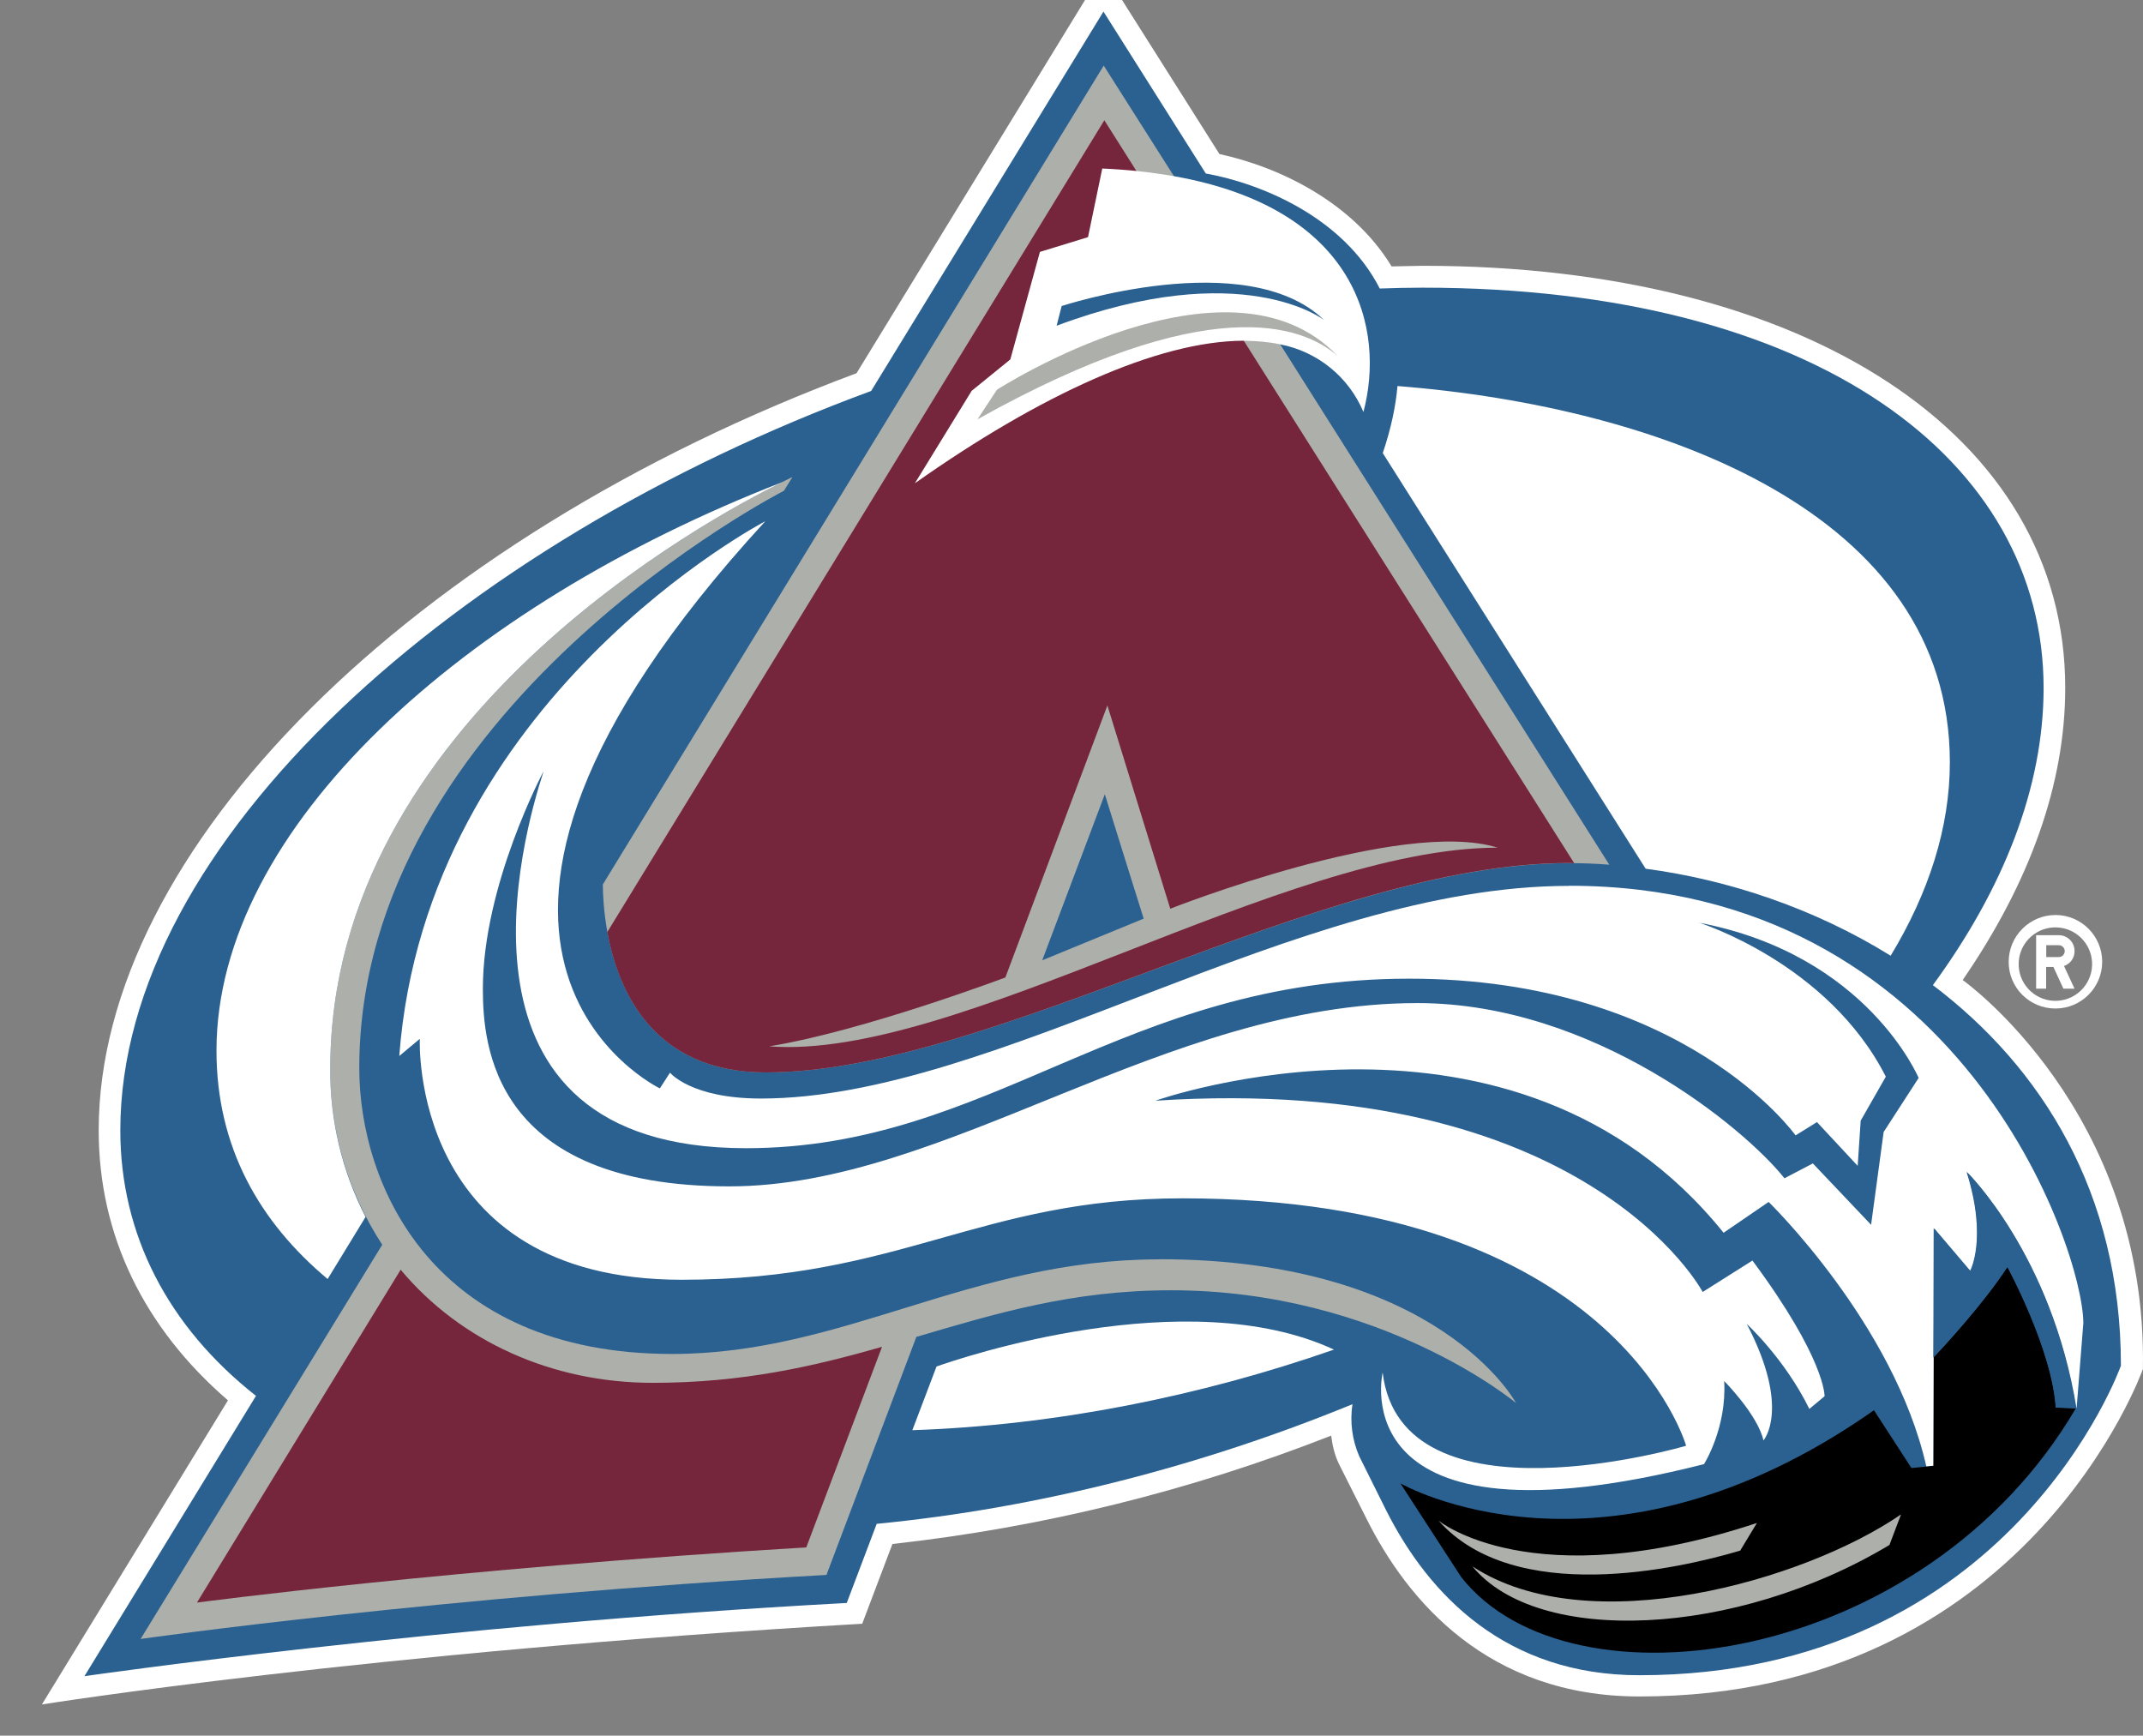 <?xml version="1.0" encoding="utf-8"?>
<!-- Generator: Adobe Illustrator 15.1.0, SVG Export Plug-In . SVG Version: 6.00 Build 0)  -->
<!DOCTYPE svg PUBLIC "-//W3C//DTD SVG 1.1//EN" "http://www.w3.org/Graphics/SVG/1.1/DTD/svg11.dtd">
<svg version="1.1" id="Layer_1" xmlns="http://www.w3.org/2000/svg" xmlns:xlink="http://www.w3.org/1999/xlink" x="0px" y="0px"
	 width="435.031px" height="352.309px" viewBox="0 0 435.031 352.309" enable-background="new 0 0 435.031 352.309"
	 xml:space="preserve">
<rect x="0" y="0" width="435.031" height="352.309" fill="#808080" stroke="none"/>
<g>
	<path fill="#FFFFFF" d="M407.765,195.269c0,5.198,4.218,9.441,9.491,9.441c5.241,0,9.49-4.25,9.49-9.491
		c0-5.242-4.249-9.491-9.49-9.491C412,185.742,407.751,190.013,407.765,195.269c-0.001,0.007-0.001,0.016,0,0.024V195.269z
		 M424.687,195.269c0.235,4.109-2.905,7.634-7.016,7.87c-4.111,0.236-7.635-2.905-7.871-7.016c-0.017-0.285-0.017-0.57,0-0.854
		c0.236-4.111,3.76-7.253,7.871-7.017C421.453,188.47,424.47,191.488,424.687,195.269z"/>
	<path fill="#FFFFFF" d="M413.333,200.688h2.035v-4.414h1.472l2.035,4.414h2.257l-2.134-4.61c1.308-0.441,2.173-1.687,2.134-3.065
		c0-1.761-1.428-3.188-3.188-3.188h-4.61V200.688z M415.392,191.86h2.551c0.664,0,1.201,0.538,1.201,1.202
		c0,0.663-0.537,1.201-1.201,1.201h-2.551v-2.354V191.86z"/>
</g>
<path fill="#FFFFFF" d="M398.397,198.971c13.732-19.963,20.846-39.907,20.846-59.355c0-51.208-52.435-85.665-130.422-85.665
	l-6.328,0.123c-7.847-12.924-22.562-20.11-34.947-22.808L223.957-6.035l-50.079,81.79C83.235,109.5,20.035,172.529,20.035,229.431
	c0,21.238,9.147,40.073,26.241,54.812L8.508,345.972c0,0,66.266-10.595,166.522-16.383l6.131-16.187
	c30.53-3.38,60.476-10.776,89.069-21.998c0.246,1.962,0.688,4.022,1.717,6.033l5.493,10.913
	c8.216,16.432,24.524,36.002,55.377,36.002c78.724,0,102.194-66.461,102.194-66.461c0.98-52.36-36.591-78.97-36.591-78.97
	L398.397,198.971z"/>
<path fill="#2A6190" d="M392.438,199.88c14.223-19.473,22.415-39.981,22.415-60.239c0-46.18-46.033-81.25-126.057-81.25
	c-2.87,0-5.788,0.074-8.707,0.172c-7.405-14.519-24.156-21.336-35.315-23.348L224.005,2.352l-47.16,77.007
	c-84.242,30.975-152.42,91.6-152.42,150.096c0,20.993,9.564,39.729,27.541,53.881l-34.825,56.897c0,0,71.955-10.424,154.75-14.862
	l6.082-16.064c32.961-3.188,66.065-11.771,96.574-24.278c-0.537,3.574-0.062,7.228,1.373,10.546l5.444,10.938
	c8.707,17.314,24.402,33.525,51.429,33.525c75.462,0,97.755-62.832,97.755-62.832c0-35.12-16.137-60.576-38.185-77.253
	L392.438,199.88z"/>
<g>
	<path fill="#ADAFAA" d="M235.333,255.624c-38.328,0-64.005,19.203-98.879,19.203c-48.559,0-63.519-34.286-63.519-58.025
		c0-73.09,86.204-117.185,86.204-117.185l1.717-2.771c-0.294,0.098-0.981,0.491-2.134,1.03
		c-14.297,7.039-91.672,48.412-91.672,118.901c-0.098,12.737,3.571,25.221,10.545,35.879l-49.049,80.023
		c0,0,60.453-8.632,139.226-12.997l18.247-48.314c15.99-4.708,31.587-9.466,51.694-9.466c42.673,0,70.042,22.881,70.042,22.881
		s-15.597-29.184-72.445-29.184L235.333,255.624z"/>
	<path fill="#ADAFAA" d="M238.275,35.706l-14.219-22.391l-101.68,166.209c0,1.962,0.172,5.591,0.932,9.711
		c2.158,11.772,9.221,28.449,32.201,28.449c45.984,0,112.417-42.482,162.987-42.482c2.733-0.006,5.466,0.1,8.19,0.318L238.275,35.73
		V35.706z"/>
</g>
<g>
	<path fill="#75263D" d="M224.203,24.375L123.284,189.186c2.158,11.821,9.221,28.498,32.201,28.498
		c45.984,0,112.417-42.507,162.987-42.507c0.367,0,0.735,0,1.104,0.049L224.177,24.4 M81.347,257.709l-41.373,67.589
		c0,0,51.501-6.866,123.702-11.208l15.376-40.71c-13.733,3.924-28.203,7.309-46.523,7.309c-20.527,0-39.092-8.462-51.208-22.979
		H81.347z"/>
</g>
<path d="M417.305,285.716c-0.735-11.845-9.811-28.547-9.811-28.547c-4.782,7.357-12.679,15.94-15.008,18.394l-0.049,21.975
	l-1.424,0.146l-2.992,0.295l-7.602-11.724c-54.936,38.553-96.137,14.838-96.137,14.838l12.336,19.007
	c22.072,28.202,94.076,18.05,124.781-34.237l-4.071-0.146H417.305z"/>
<g>
	<path fill="#FFFFFF" d="M190.113,277.378l-4.905,12.924c28.988-0.981,58.365-6.867,85.587-16.357
		C240.875,260.063,194.773,275.71,190.113,277.378L190.113,277.378z M158.721,97.9C94.05,123.013,43.946,168.04,43.946,213.27
		c0,19.57,8.707,34.75,22.563,46.351l7.7-12.605c-4.8-9.342-7.258-19.711-7.161-30.214C67.049,146.287,144.399,104.914,158.721,97.9
		z M383.804,193.994c7.726-12.753,12.018-26.002,12.018-39.246c0-50.472-58.246-72.103-112.127-76.395
		c-0.368,4.169-1.324,8.682-2.992,13.612l53.366,84.368C350.745,178.543,368.304,184.355,383.804,193.994z M259.857,69.893
		c7.585,1.455,13.938,6.61,16.922,13.734c4.414-16.751-1.079-41.25-38.504-47.873c-4.8-0.831-9.646-1.347-14.514-1.545l-2.895,13.93
		l-9.761,2.992l-6.008,21.827l-7.848,6.376l-11.526,18.762c25.358-17.903,49.291-28.89,66.776-28.939
		C255.149,69.206,257.577,69.403,259.857,69.893L259.857,69.893z"/>
	<path fill="#FFFFFF" d="M318.496,179.818c-55.426,0-116.243,43.163-164.017,43.163c-14.224,0-18.467-5.248-18.467-5.248
		l-2.06,3.188c0,0-58.565-28.105,21.41-115.125c0,0-68.84,35.904-74.31,108.552l4.169-3.483c0,0-2.207,48.902,53.17,48.902
		c44.512,0,60.33-16.529,101.625-16.529c88.117,0,102.268,50.226,102.268,50.226s-57.779,16.996-61.605-14.861
		c0,0-8.828,37.352,65.235,18.59c0,0,4.659-7.357,4.097-16.873c0,0,6.817,6.866,7.97,12.065c0,0,5.641-6.376-3.384-23.642
		c0,0,7.676,7.015,12.703,17.241l3.09-2.575c0,0,0.246-7.479-14.641-27.541l-10.104,6.377c0,0-23.544-44.513-111.097-38.823
		c0,0,72.937-25.897,115.34,26.806l9.147-6.254c0,0,25.456,24.721,32.005,53.66l1.422-0.122l0.074-21.926l0.122-26.241l7.357,8.657
		c0,0,3.556-6.524-0.687-20.061c0,0,17.167,16.75,22.219,47.994l1.374-17.413c-0.099-15.032-24.966-88.729-104.353-88.729
		L318.496,179.818z"/>
</g>
<g>
	<path fill="#ADAFAA" d="M224.791,143.221l-20.698,55.187c0,0-28.89,10.889-47.946,13.979
		c38.185,2.942,104.544-40.325,147.879-40.325c-19.571-6.131-66.462,12.39-66.462,12.39l-12.748-41.207L224.791,143.221z
		 M198.451,85.098c46.764-26.144,65.918-19.129,73.08-12.851c-22.268-23.348-69.155,6.866-69.155,6.866l-3.924,5.96V85.098z
		 M353.272,314.728l3.384-5.592c-45.714,15.132-64.646-0.491-64.646-0.491c15.45,17.364,48.804,9.811,61.312,6.083H353.272z"/>
	<path fill="#ADAFAA" d="M298.9,317.941c13.195,16.111,53.293,14.469,84.659-4.342l2.354-6.204
		C366.293,320.884,322.468,333.39,298.9,317.941z"/>
</g>
<g>
	<path fill="#2A6190" d="M224.277,161.222l-12.705,33.703l20.597-8.462c-2.449-7.847-5.244-16.682-7.893-25.266V161.222z
		 M268.686,64.865c-15.818-15.058-53.166-2.747-53.166-2.747l-1.03,3.998c37.617-14.053,54.195-1.227,54.195-1.227V64.865z"/>
	<path fill="#2A6190" d="M344.81,187.249c0,0,26.241,8.143,38.014,31.294l-5.102,8.927l-0.612,9.173l-8.266-8.879l-4.341,2.697
		c0,0-22.587-31.808-78.43-31.808c-58.119,0-84.802,34.408-134.636,34.408c-63.372,0-45.322-63.598-41.079-76.522
		c0,0-12.336,23.059-12.336,44.149c0,11.38,1.962,40.123,50.03,40.123c44.145,0,88.211-37.204,139.688-37.204
		c35.88,0,66.536,25.505,74.507,35.561l5.763-3.017l11.821,12.458l2.551-18.835l7.111-10.986
		c-0.049,0.049-10.349-25.015-44.684-31.515V187.249z M399.893,257.954l-7.357-8.634l-0.074,26.242
		c2.354-2.502,10.251-11.085,15.058-18.394c0,0,9.075,16.677,9.811,28.522l4.096,0.171c-5.027-31.243-22.22-47.994-22.22-47.994
		c4.292,13.562,0.736,20.062,0.736,20.062L399.893,257.954z"/>
</g>
</svg>
